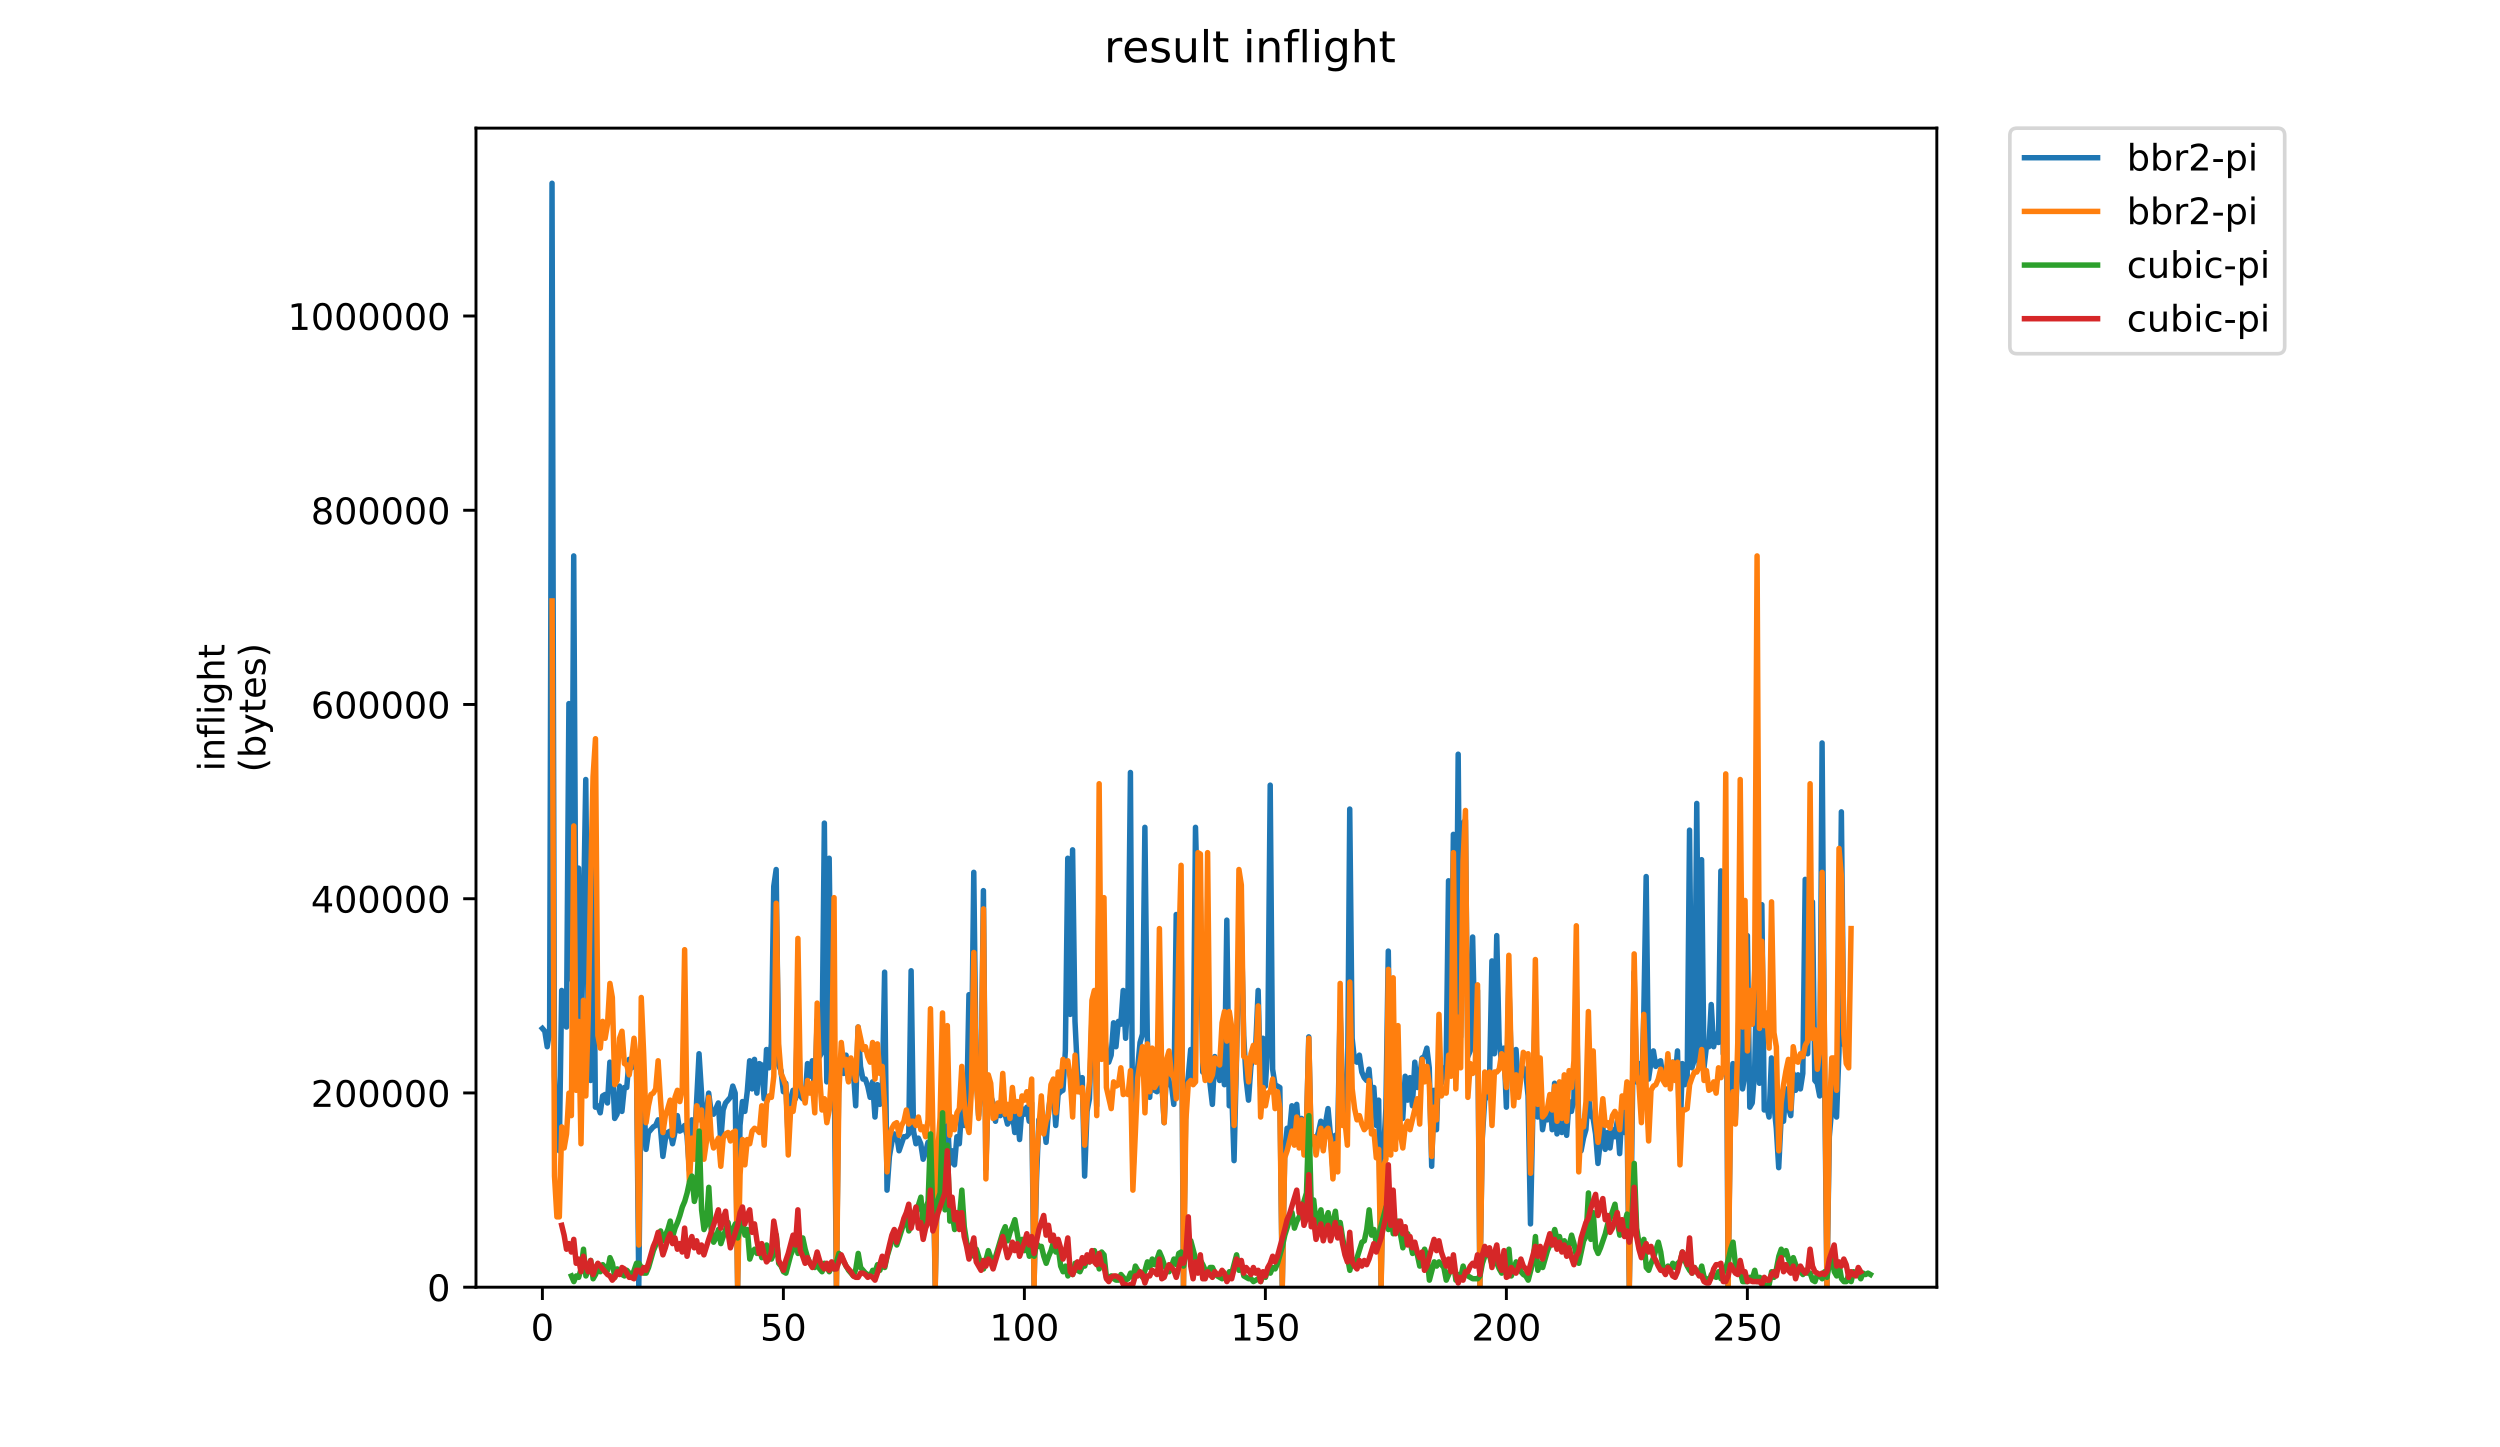 <?xml version="1.0" encoding="utf-8" standalone="no"?>
<!DOCTYPE svg PUBLIC "-//W3C//DTD SVG 1.1//EN"
  "http://www.w3.org/Graphics/SVG/1.1/DTD/svg11.dtd">
<!-- Created with matplotlib (https://matplotlib.org/) -->
<svg height="396pt" version="1.1" viewBox="0 0 684 396" width="684pt" xmlns="http://www.w3.org/2000/svg" xmlns:xlink="http://www.w3.org/1999/xlink">
 <defs>
  <style type="text/css">
*{stroke-linecap:butt;stroke-linejoin:round;}
  </style>
 </defs>
 <g id="figure_1">
  <g id="patch_1">
   <path d="M 0 396 
L 684 396 
L 684 0 
L 0 0 
z
" style="fill:#ffffff;"/>
  </g>
  <g id="axes_1">
   <g id="patch_2">
    <path d="M 130.23 352.174 
L 529.913 352.174 
L 529.913 35.062 
L 130.23 35.062 
z
" style="fill:#ffffff;"/>
   </g>
   <g id="matplotlib.axis_1">
    <g id="xtick_1">
     <g id="line2d_1">
      <defs>
       <path d="M 0 0 
L 0 3.5 
" id="m7aec921442" style="stroke:#000000;stroke-width:0.8;"/>
      </defs>
      <g>
       <use style="stroke:#000000;stroke-width:0.8;" x="148.398" xlink:href="#m7aec921442" y="352.174"/>
      </g>
     </g>
     <g id="text_1">
      <!-- 0 -->
      <defs>
       <path d="M 31.781 66.406 
Q 24.172 66.406 20.328 58.906 
Q 16.5 51.422 16.5 36.375 
Q 16.5 21.391 20.328 13.891 
Q 24.172 6.391 31.781 6.391 
Q 39.453 6.391 43.281 13.891 
Q 47.125 21.391 47.125 36.375 
Q 47.125 51.422 43.281 58.906 
Q 39.453 66.406 31.781 66.406 
z
M 31.781 74.219 
Q 44.047 74.219 50.516 64.516 
Q 56.984 54.828 56.984 36.375 
Q 56.984 17.969 50.516 8.266 
Q 44.047 -1.422 31.781 -1.422 
Q 19.531 -1.422 13.062 8.266 
Q 6.594 17.969 6.594 36.375 
Q 6.594 54.828 13.062 64.516 
Q 19.531 74.219 31.781 74.219 
z
" id="DejaVuSans-48"/>
      </defs>
      <g transform="translate(145.216 366.773)scale(0.1 -0.1)">
       <use xlink:href="#DejaVuSans-48"/>
      </g>
     </g>
    </g>
    <g id="xtick_2">
     <g id="line2d_2">
      <g>
       <use style="stroke:#000000;stroke-width:0.8;" x="214.334" xlink:href="#m7aec921442" y="352.174"/>
      </g>
     </g>
     <g id="text_2">
      <!-- 50 -->
      <defs>
       <path d="M 10.797 72.906 
L 49.516 72.906 
L 49.516 64.594 
L 19.828 64.594 
L 19.828 46.734 
Q 21.969 47.469 24.109 47.828 
Q 26.266 48.188 28.422 48.188 
Q 40.625 48.188 47.75 41.5 
Q 54.891 34.812 54.891 23.391 
Q 54.891 11.625 47.562 5.094 
Q 40.234 -1.422 26.906 -1.422 
Q 22.312 -1.422 17.547 -0.641 
Q 12.797 0.141 7.719 1.703 
L 7.719 11.625 
Q 12.109 9.234 16.797 8.062 
Q 21.484 6.891 26.703 6.891 
Q 35.156 6.891 40.078 11.328 
Q 45.016 15.766 45.016 23.391 
Q 45.016 31 40.078 35.438 
Q 35.156 39.891 26.703 39.891 
Q 22.75 39.891 18.812 39.016 
Q 14.891 38.141 10.797 36.281 
z
" id="DejaVuSans-53"/>
      </defs>
      <g transform="translate(207.972 366.773)scale(0.1 -0.1)">
       <use xlink:href="#DejaVuSans-53"/>
       <use x="63.623" xlink:href="#DejaVuSans-48"/>
      </g>
     </g>
    </g>
    <g id="xtick_3">
     <g id="line2d_3">
      <g>
       <use style="stroke:#000000;stroke-width:0.8;" x="280.271" xlink:href="#m7aec921442" y="352.174"/>
      </g>
     </g>
     <g id="text_3">
      <!-- 100 -->
      <defs>
       <path d="M 12.406 8.297 
L 28.516 8.297 
L 28.516 63.922 
L 10.984 60.406 
L 10.984 69.391 
L 28.422 72.906 
L 38.281 72.906 
L 38.281 8.297 
L 54.391 8.297 
L 54.391 0 
L 12.406 0 
z
" id="DejaVuSans-49"/>
      </defs>
      <g transform="translate(270.728 366.773)scale(0.1 -0.1)">
       <use xlink:href="#DejaVuSans-49"/>
       <use x="63.623" xlink:href="#DejaVuSans-48"/>
       <use x="127.246" xlink:href="#DejaVuSans-48"/>
      </g>
     </g>
    </g>
    <g id="xtick_4">
     <g id="line2d_4">
      <g>
       <use style="stroke:#000000;stroke-width:0.8;" x="346.208" xlink:href="#m7aec921442" y="352.174"/>
      </g>
     </g>
     <g id="text_4">
      <!-- 150 -->
      <g transform="translate(336.665 366.773)scale(0.1 -0.1)">
       <use xlink:href="#DejaVuSans-49"/>
       <use x="63.623" xlink:href="#DejaVuSans-53"/>
       <use x="127.246" xlink:href="#DejaVuSans-48"/>
      </g>
     </g>
    </g>
    <g id="xtick_5">
     <g id="line2d_5">
      <g>
       <use style="stroke:#000000;stroke-width:0.8;" x="412.145" xlink:href="#m7aec921442" y="352.174"/>
      </g>
     </g>
     <g id="text_5">
      <!-- 200 -->
      <defs>
       <path d="M 19.188 8.297 
L 53.609 8.297 
L 53.609 0 
L 7.328 0 
L 7.328 8.297 
Q 12.938 14.109 22.625 23.891 
Q 32.328 33.688 34.812 36.531 
Q 39.547 41.844 41.422 45.531 
Q 43.312 49.219 43.312 52.781 
Q 43.312 58.594 39.234 62.25 
Q 35.156 65.922 28.609 65.922 
Q 23.969 65.922 18.812 64.312 
Q 13.672 62.703 7.812 59.422 
L 7.812 69.391 
Q 13.766 71.781 18.938 73 
Q 24.125 74.219 28.422 74.219 
Q 39.75 74.219 46.484 68.547 
Q 53.219 62.891 53.219 53.422 
Q 53.219 48.922 51.531 44.891 
Q 49.859 40.875 45.406 35.406 
Q 44.188 33.984 37.641 27.219 
Q 31.109 20.453 19.188 8.297 
z
" id="DejaVuSans-50"/>
      </defs>
      <g transform="translate(402.601 366.773)scale(0.1 -0.1)">
       <use xlink:href="#DejaVuSans-50"/>
       <use x="63.623" xlink:href="#DejaVuSans-48"/>
       <use x="127.246" xlink:href="#DejaVuSans-48"/>
      </g>
     </g>
    </g>
    <g id="xtick_6">
     <g id="line2d_6">
      <g>
       <use style="stroke:#000000;stroke-width:0.8;" x="478.082" xlink:href="#m7aec921442" y="352.174"/>
      </g>
     </g>
     <g id="text_6">
      <!-- 250 -->
      <g transform="translate(468.538 366.773)scale(0.1 -0.1)">
       <use xlink:href="#DejaVuSans-50"/>
       <use x="63.623" xlink:href="#DejaVuSans-53"/>
       <use x="127.246" xlink:href="#DejaVuSans-48"/>
      </g>
     </g>
    </g>
   </g>
   <g id="matplotlib.axis_2">
    <g id="ytick_1">
     <g id="line2d_7">
      <defs>
       <path d="M 0 0 
L -3.5 0 
" id="m6d3498b20c" style="stroke:#000000;stroke-width:0.8;"/>
      </defs>
      <g>
       <use style="stroke:#000000;stroke-width:0.8;" x="130.23" xlink:href="#m6d3498b20c" y="352.174"/>
      </g>
     </g>
     <g id="text_7">
      <!-- 0 -->
      <g transform="translate(116.868 355.973)scale(0.1 -0.1)">
       <use xlink:href="#DejaVuSans-48"/>
      </g>
     </g>
    </g>
    <g id="ytick_2">
     <g id="line2d_8">
      <g>
       <use style="stroke:#000000;stroke-width:0.8;" x="130.23" xlink:href="#m6d3498b20c" y="299.032"/>
      </g>
     </g>
     <g id="text_8">
      <!-- 200000 -->
      <g transform="translate(85.055 302.831)scale(0.1 -0.1)">
       <use xlink:href="#DejaVuSans-50"/>
       <use x="63.623" xlink:href="#DejaVuSans-48"/>
       <use x="127.246" xlink:href="#DejaVuSans-48"/>
       <use x="190.869" xlink:href="#DejaVuSans-48"/>
       <use x="254.492" xlink:href="#DejaVuSans-48"/>
       <use x="318.115" xlink:href="#DejaVuSans-48"/>
      </g>
     </g>
    </g>
    <g id="ytick_3">
     <g id="line2d_9">
      <g>
       <use style="stroke:#000000;stroke-width:0.8;" x="130.23" xlink:href="#m6d3498b20c" y="245.889"/>
      </g>
     </g>
     <g id="text_9">
      <!-- 400000 -->
      <defs>
       <path d="M 37.797 64.312 
L 12.891 25.391 
L 37.797 25.391 
z
M 35.203 72.906 
L 47.609 72.906 
L 47.609 25.391 
L 58.016 25.391 
L 58.016 17.188 
L 47.609 17.188 
L 47.609 0 
L 37.797 0 
L 37.797 17.188 
L 4.891 17.188 
L 4.891 26.703 
z
" id="DejaVuSans-52"/>
      </defs>
      <g transform="translate(85.055 249.689)scale(0.1 -0.1)">
       <use xlink:href="#DejaVuSans-52"/>
       <use x="63.623" xlink:href="#DejaVuSans-48"/>
       <use x="127.246" xlink:href="#DejaVuSans-48"/>
       <use x="190.869" xlink:href="#DejaVuSans-48"/>
       <use x="254.492" xlink:href="#DejaVuSans-48"/>
       <use x="318.115" xlink:href="#DejaVuSans-48"/>
      </g>
     </g>
    </g>
    <g id="ytick_4">
     <g id="line2d_10">
      <g>
       <use style="stroke:#000000;stroke-width:0.8;" x="130.23" xlink:href="#m6d3498b20c" y="192.747"/>
      </g>
     </g>
     <g id="text_10">
      <!-- 600000 -->
      <defs>
       <path d="M 33.016 40.375 
Q 26.375 40.375 22.484 35.828 
Q 18.609 31.297 18.609 23.391 
Q 18.609 15.531 22.484 10.953 
Q 26.375 6.391 33.016 6.391 
Q 39.656 6.391 43.531 10.953 
Q 47.406 15.531 47.406 23.391 
Q 47.406 31.297 43.531 35.828 
Q 39.656 40.375 33.016 40.375 
z
M 52.594 71.297 
L 52.594 62.312 
Q 48.875 64.062 45.094 64.984 
Q 41.312 65.922 37.594 65.922 
Q 27.828 65.922 22.672 59.328 
Q 17.531 52.734 16.797 39.406 
Q 19.672 43.656 24.016 45.922 
Q 28.375 48.188 33.594 48.188 
Q 44.578 48.188 50.953 41.516 
Q 57.328 34.859 57.328 23.391 
Q 57.328 12.156 50.688 5.359 
Q 44.047 -1.422 33.016 -1.422 
Q 20.359 -1.422 13.672 8.266 
Q 6.984 17.969 6.984 36.375 
Q 6.984 53.656 15.188 63.938 
Q 23.391 74.219 37.203 74.219 
Q 40.922 74.219 44.703 73.484 
Q 48.484 72.75 52.594 71.297 
z
" id="DejaVuSans-54"/>
      </defs>
      <g transform="translate(85.055 196.546)scale(0.1 -0.1)">
       <use xlink:href="#DejaVuSans-54"/>
       <use x="63.623" xlink:href="#DejaVuSans-48"/>
       <use x="127.246" xlink:href="#DejaVuSans-48"/>
       <use x="190.869" xlink:href="#DejaVuSans-48"/>
       <use x="254.492" xlink:href="#DejaVuSans-48"/>
       <use x="318.115" xlink:href="#DejaVuSans-48"/>
      </g>
     </g>
    </g>
    <g id="ytick_5">
     <g id="line2d_11">
      <g>
       <use style="stroke:#000000;stroke-width:0.8;" x="130.23" xlink:href="#m6d3498b20c" y="139.605"/>
      </g>
     </g>
     <g id="text_11">
      <!-- 800000 -->
      <defs>
       <path d="M 31.781 34.625 
Q 24.75 34.625 20.719 30.859 
Q 16.703 27.094 16.703 20.516 
Q 16.703 13.922 20.719 10.156 
Q 24.75 6.391 31.781 6.391 
Q 38.812 6.391 42.859 10.172 
Q 46.922 13.969 46.922 20.516 
Q 46.922 27.094 42.891 30.859 
Q 38.875 34.625 31.781 34.625 
z
M 21.922 38.812 
Q 15.578 40.375 12.031 44.719 
Q 8.5 49.078 8.5 55.328 
Q 8.5 64.062 14.719 69.141 
Q 20.953 74.219 31.781 74.219 
Q 42.672 74.219 48.875 69.141 
Q 55.078 64.062 55.078 55.328 
Q 55.078 49.078 51.531 44.719 
Q 48 40.375 41.703 38.812 
Q 48.828 37.156 52.797 32.312 
Q 56.781 27.484 56.781 20.516 
Q 56.781 9.906 50.312 4.234 
Q 43.844 -1.422 31.781 -1.422 
Q 19.734 -1.422 13.25 4.234 
Q 6.781 9.906 6.781 20.516 
Q 6.781 27.484 10.781 32.312 
Q 14.797 37.156 21.922 38.812 
z
M 18.312 54.391 
Q 18.312 48.734 21.844 45.562 
Q 25.391 42.391 31.781 42.391 
Q 38.141 42.391 41.719 45.562 
Q 45.312 48.734 45.312 54.391 
Q 45.312 60.062 41.719 63.234 
Q 38.141 66.406 31.781 66.406 
Q 25.391 66.406 21.844 63.234 
Q 18.312 60.062 18.312 54.391 
z
" id="DejaVuSans-56"/>
      </defs>
      <g transform="translate(85.055 143.404)scale(0.1 -0.1)">
       <use xlink:href="#DejaVuSans-56"/>
       <use x="63.623" xlink:href="#DejaVuSans-48"/>
       <use x="127.246" xlink:href="#DejaVuSans-48"/>
       <use x="190.869" xlink:href="#DejaVuSans-48"/>
       <use x="254.492" xlink:href="#DejaVuSans-48"/>
       <use x="318.115" xlink:href="#DejaVuSans-48"/>
      </g>
     </g>
    </g>
    <g id="ytick_6">
     <g id="line2d_12">
      <g>
       <use style="stroke:#000000;stroke-width:0.8;" x="130.23" xlink:href="#m6d3498b20c" y="86.462"/>
      </g>
     </g>
     <g id="text_12">
      <!-- 1000000 -->
      <g transform="translate(78.693 90.261)scale(0.1 -0.1)">
       <use xlink:href="#DejaVuSans-49"/>
       <use x="63.623" xlink:href="#DejaVuSans-48"/>
       <use x="127.246" xlink:href="#DejaVuSans-48"/>
       <use x="190.869" xlink:href="#DejaVuSans-48"/>
       <use x="254.492" xlink:href="#DejaVuSans-48"/>
       <use x="318.115" xlink:href="#DejaVuSans-48"/>
       <use x="381.738" xlink:href="#DejaVuSans-48"/>
      </g>
     </g>
    </g>
    <g id="text_13">
     <!-- inflight -->
     <defs>
      <path d="M 9.422 54.688 
L 18.406 54.688 
L 18.406 0 
L 9.422 0 
z
M 9.422 75.984 
L 18.406 75.984 
L 18.406 64.594 
L 9.422 64.594 
z
" id="DejaVuSans-105"/>
      <path d="M 54.891 33.016 
L 54.891 0 
L 45.906 0 
L 45.906 32.719 
Q 45.906 40.484 42.875 44.328 
Q 39.844 48.188 33.797 48.188 
Q 26.516 48.188 22.312 43.547 
Q 18.109 38.922 18.109 30.906 
L 18.109 0 
L 9.078 0 
L 9.078 54.688 
L 18.109 54.688 
L 18.109 46.188 
Q 21.344 51.125 25.703 53.562 
Q 30.078 56 35.797 56 
Q 45.219 56 50.047 50.172 
Q 54.891 44.344 54.891 33.016 
z
" id="DejaVuSans-110"/>
      <path d="M 37.109 75.984 
L 37.109 68.5 
L 28.516 68.5 
Q 23.688 68.5 21.797 66.547 
Q 19.922 64.594 19.922 59.516 
L 19.922 54.688 
L 34.719 54.688 
L 34.719 47.703 
L 19.922 47.703 
L 19.922 0 
L 10.891 0 
L 10.891 47.703 
L 2.297 47.703 
L 2.297 54.688 
L 10.891 54.688 
L 10.891 58.5 
Q 10.891 67.625 15.141 71.797 
Q 19.391 75.984 28.609 75.984 
z
" id="DejaVuSans-102"/>
      <path d="M 9.422 75.984 
L 18.406 75.984 
L 18.406 0 
L 9.422 0 
z
" id="DejaVuSans-108"/>
      <path d="M 45.406 27.984 
Q 45.406 37.75 41.375 43.109 
Q 37.359 48.484 30.078 48.484 
Q 22.859 48.484 18.828 43.109 
Q 14.797 37.75 14.797 27.984 
Q 14.797 18.266 18.828 12.891 
Q 22.859 7.516 30.078 7.516 
Q 37.359 7.516 41.375 12.891 
Q 45.406 18.266 45.406 27.984 
z
M 54.391 6.781 
Q 54.391 -7.172 48.188 -13.984 
Q 42 -20.797 29.203 -20.797 
Q 24.469 -20.797 20.266 -20.094 
Q 16.062 -19.391 12.109 -17.922 
L 12.109 -9.188 
Q 16.062 -11.328 19.922 -12.344 
Q 23.781 -13.375 27.781 -13.375 
Q 36.625 -13.375 41.016 -8.766 
Q 45.406 -4.156 45.406 5.172 
L 45.406 9.625 
Q 42.625 4.781 38.281 2.391 
Q 33.938 0 27.875 0 
Q 17.828 0 11.672 7.656 
Q 5.516 15.328 5.516 27.984 
Q 5.516 40.672 11.672 48.328 
Q 17.828 56 27.875 56 
Q 33.938 56 38.281 53.609 
Q 42.625 51.219 45.406 46.391 
L 45.406 54.688 
L 54.391 54.688 
z
" id="DejaVuSans-103"/>
      <path d="M 54.891 33.016 
L 54.891 0 
L 45.906 0 
L 45.906 32.719 
Q 45.906 40.484 42.875 44.328 
Q 39.844 48.188 33.797 48.188 
Q 26.516 48.188 22.312 43.547 
Q 18.109 38.922 18.109 30.906 
L 18.109 0 
L 9.078 0 
L 9.078 75.984 
L 18.109 75.984 
L 18.109 46.188 
Q 21.344 51.125 25.703 53.562 
Q 30.078 56 35.797 56 
Q 45.219 56 50.047 50.172 
Q 54.891 44.344 54.891 33.016 
z
" id="DejaVuSans-104"/>
      <path d="M 18.312 70.219 
L 18.312 54.688 
L 36.812 54.688 
L 36.812 47.703 
L 18.312 47.703 
L 18.312 18.016 
Q 18.312 11.328 20.141 9.422 
Q 21.969 7.516 27.594 7.516 
L 36.812 7.516 
L 36.812 0 
L 27.594 0 
Q 17.188 0 13.234 3.875 
Q 9.281 7.766 9.281 18.016 
L 9.281 47.703 
L 2.688 47.703 
L 2.688 54.688 
L 9.281 54.688 
L 9.281 70.219 
z
" id="DejaVuSans-116"/>
     </defs>
     <g transform="translate(61.415 211.018)rotate(-90)scale(0.1 -0.1)">
      <use xlink:href="#DejaVuSans-105"/>
      <use x="27.783" xlink:href="#DejaVuSans-110"/>
      <use x="91.162" xlink:href="#DejaVuSans-102"/>
      <use x="126.367" xlink:href="#DejaVuSans-108"/>
      <use x="154.15" xlink:href="#DejaVuSans-105"/>
      <use x="181.934" xlink:href="#DejaVuSans-103"/>
      <use x="245.41" xlink:href="#DejaVuSans-104"/>
      <use x="308.789" xlink:href="#DejaVuSans-116"/>
     </g>
     <!-- (bytes) -->
     <defs>
      <path d="M 31 75.875 
Q 24.469 64.656 21.281 53.656 
Q 18.109 42.672 18.109 31.391 
Q 18.109 20.125 21.312 9.062 
Q 24.516 -2 31 -13.188 
L 23.188 -13.188 
Q 15.875 -1.703 12.234 9.375 
Q 8.594 20.453 8.594 31.391 
Q 8.594 42.281 12.203 53.312 
Q 15.828 64.359 23.188 75.875 
z
" id="DejaVuSans-40"/>
      <path d="M 48.688 27.297 
Q 48.688 37.203 44.609 42.844 
Q 40.531 48.484 33.406 48.484 
Q 26.266 48.484 22.188 42.844 
Q 18.109 37.203 18.109 27.297 
Q 18.109 17.391 22.188 11.75 
Q 26.266 6.109 33.406 6.109 
Q 40.531 6.109 44.609 11.75 
Q 48.688 17.391 48.688 27.297 
z
M 18.109 46.391 
Q 20.953 51.266 25.266 53.625 
Q 29.594 56 35.594 56 
Q 45.562 56 51.781 48.094 
Q 58.016 40.188 58.016 27.297 
Q 58.016 14.406 51.781 6.484 
Q 45.562 -1.422 35.594 -1.422 
Q 29.594 -1.422 25.266 0.953 
Q 20.953 3.328 18.109 8.203 
L 18.109 0 
L 9.078 0 
L 9.078 75.984 
L 18.109 75.984 
z
" id="DejaVuSans-98"/>
      <path d="M 32.172 -5.078 
Q 28.375 -14.844 24.75 -17.812 
Q 21.141 -20.797 15.094 -20.797 
L 7.906 -20.797 
L 7.906 -13.281 
L 13.188 -13.281 
Q 16.891 -13.281 18.938 -11.516 
Q 21 -9.766 23.484 -3.219 
L 25.094 0.875 
L 2.984 54.688 
L 12.5 54.688 
L 29.594 11.922 
L 46.688 54.688 
L 56.203 54.688 
z
" id="DejaVuSans-121"/>
      <path d="M 56.203 29.594 
L 56.203 25.203 
L 14.891 25.203 
Q 15.484 15.922 20.484 11.062 
Q 25.484 6.203 34.422 6.203 
Q 39.594 6.203 44.453 7.469 
Q 49.312 8.734 54.109 11.281 
L 54.109 2.781 
Q 49.266 0.734 44.188 -0.344 
Q 39.109 -1.422 33.891 -1.422 
Q 20.797 -1.422 13.156 6.188 
Q 5.516 13.812 5.516 26.812 
Q 5.516 40.234 12.766 48.109 
Q 20.016 56 32.328 56 
Q 43.359 56 49.781 48.891 
Q 56.203 41.797 56.203 29.594 
z
M 47.219 32.234 
Q 47.125 39.594 43.094 43.984 
Q 39.062 48.391 32.422 48.391 
Q 24.906 48.391 20.391 44.141 
Q 15.875 39.891 15.188 32.172 
z
" id="DejaVuSans-101"/>
      <path d="M 44.281 53.078 
L 44.281 44.578 
Q 40.484 46.531 36.375 47.5 
Q 32.281 48.484 27.875 48.484 
Q 21.188 48.484 17.844 46.438 
Q 14.5 44.391 14.5 40.281 
Q 14.5 37.156 16.891 35.375 
Q 19.281 33.594 26.516 31.984 
L 29.594 31.297 
Q 39.156 29.25 43.188 25.516 
Q 47.219 21.781 47.219 15.094 
Q 47.219 7.469 41.188 3.016 
Q 35.156 -1.422 24.609 -1.422 
Q 20.219 -1.422 15.453 -0.562 
Q 10.688 0.297 5.422 2 
L 5.422 11.281 
Q 10.406 8.688 15.234 7.391 
Q 20.062 6.109 24.812 6.109 
Q 31.156 6.109 34.562 8.281 
Q 37.984 10.453 37.984 14.406 
Q 37.984 18.062 35.516 20.016 
Q 33.062 21.969 24.703 23.781 
L 21.578 24.516 
Q 13.234 26.266 9.516 29.906 
Q 5.812 33.547 5.812 39.891 
Q 5.812 47.609 11.281 51.797 
Q 16.75 56 26.812 56 
Q 31.781 56 36.172 55.266 
Q 40.578 54.547 44.281 53.078 
z
" id="DejaVuSans-115"/>
      <path d="M 8.016 75.875 
L 15.828 75.875 
Q 23.141 64.359 26.781 53.312 
Q 30.422 42.281 30.422 31.391 
Q 30.422 20.453 26.781 9.375 
Q 23.141 -1.703 15.828 -13.188 
L 8.016 -13.188 
Q 14.5 -2 17.703 9.062 
Q 20.906 20.125 20.906 31.391 
Q 20.906 42.672 17.703 53.656 
Q 14.5 64.656 8.016 75.875 
z
" id="DejaVuSans-41"/>
     </defs>
     <g transform="translate(72.613 211.295)rotate(-90)scale(0.1 -0.1)">
      <use xlink:href="#DejaVuSans-40"/>
      <use x="39.014" xlink:href="#DejaVuSans-98"/>
      <use x="102.49" xlink:href="#DejaVuSans-121"/>
      <use x="161.67" xlink:href="#DejaVuSans-116"/>
      <use x="200.879" xlink:href="#DejaVuSans-101"/>
      <use x="262.402" xlink:href="#DejaVuSans-115"/>
      <use x="314.502" xlink:href="#DejaVuSans-41"/>
     </g>
    </g>
   </g>
   <g id="line2d_13">
    <path clip-path="url(#p587729e801)" d="M 148.398 281.38 
L 149.057 282.15 
L 149.716 286.382 
L 150.376 282.15 
L 151.035 50.145 
L 151.694 294.462 
L 152.354 312.93 
L 153.013 314.853 
L 153.673 270.992 
L 154.332 280.226 
L 154.991 280.995 
L 155.651 192.503 
L 156.31 267.914 
L 156.969 152.104 
L 157.629 271.376 
L 158.288 237.518 
L 158.947 290.614 
L 160.266 213.279 
L 160.926 280.611 
L 161.585 295.616 
L 162.244 230.593 
L 162.904 302.926 
L 163.563 302.541 
L 164.222 304.465 
L 164.882 299.848 
L 165.541 299.463 
L 166.201 301.772 
L 166.86 290.614 
L 167.519 291.768 
L 168.179 306.004 
L 168.838 304.85 
L 169.497 297.155 
L 170.157 304.08 
L 170.816 297.54 
L 171.475 297.54 
L 172.135 289.845 
L 172.794 292.153 
L 173.454 290.229 
L 174.113 289.075 
L 174.772 351.789 
L 175.432 294.077 
L 176.091 299.079 
L 176.75 314.469 
L 177.41 309.852 
L 178.729 308.313 
L 179.388 307.928 
L 180.047 306.389 
L 180.707 308.697 
L 181.366 316.392 
L 182.025 311.775 
L 182.685 309.852 
L 183.344 309.467 
L 184.003 312.93 
L 184.663 309.852 
L 185.322 305.235 
L 185.982 309.467 
L 186.641 309.082 
L 187.3 307.928 
L 187.96 310.621 
L 188.619 320.24 
L 189.278 306.389 
L 189.938 314.084 
L 191.257 288.306 
L 191.916 298.694 
L 192.575 313.699 
L 193.235 304.465 
L 193.894 299.079 
L 194.553 304.08 
L 195.213 304.85 
L 196.532 301.772 
L 197.191 312.16 
L 197.85 303.696 
L 198.51 301.772 
L 199.828 300.233 
L 200.488 297.155 
L 201.147 299.079 
L 201.806 351.789 
L 202.466 307.928 
L 203.125 301.387 
L 203.785 304.08 
L 204.444 298.694 
L 205.103 290.229 
L 205.763 297.924 
L 206.422 289.845 
L 207.081 299.079 
L 207.741 290.999 
L 208.4 291.384 
L 209.06 300.618 
L 209.719 287.151 
L 210.378 292.153 
L 211.038 285.612 
L 211.697 242.52 
L 212.356 237.903 
L 213.016 291.384 
L 213.675 292.923 
L 214.334 298.694 
L 214.994 296.385 
L 215.653 312.16 
L 216.313 300.618 
L 216.972 298.309 
L 217.631 300.618 
L 218.291 274.454 
L 218.95 299.848 
L 219.609 300.618 
L 220.269 300.618 
L 220.928 290.999 
L 221.588 294.462 
L 222.247 290.229 
L 222.906 299.848 
L 223.566 279.072 
L 224.225 289.075 
L 224.884 287.921 
L 225.544 225.206 
L 226.203 296.001 
L 226.862 234.825 
L 227.522 287.151 
L 228.181 287.536 
L 228.841 351.789 
L 229.5 293.307 
L 230.159 288.69 
L 230.819 293.692 
L 231.478 288.69 
L 232.137 295.616 
L 232.797 290.229 
L 233.456 292.923 
L 234.116 302.541 
L 234.775 280.995 
L 235.434 291.768 
L 236.094 295.231 
L 236.753 295.231 
L 237.412 297.155 
L 238.072 300.233 
L 238.731 296.001 
L 239.391 305.619 
L 240.05 296.77 
L 240.709 302.157 
L 241.369 299.848 
L 242.028 265.99 
L 242.687 325.626 
L 243.347 316.392 
L 244.006 312.545 
L 244.665 310.236 
L 245.325 310.621 
L 245.984 314.853 
L 247.303 311.006 
L 247.962 311.006 
L 248.622 310.236 
L 249.281 265.605 
L 249.94 309.467 
L 250.6 312.93 
L 251.259 311.391 
L 251.919 312.93 
L 252.578 317.162 
L 253.237 315.238 
L 253.897 312.545 
L 254.556 312.545 
L 255.215 314.469 
L 255.875 351.789 
L 256.534 319.855 
L 257.193 316.777 
L 257.853 299.079 
L 258.512 316.777 
L 259.172 304.465 
L 259.831 318.316 
L 260.49 314.853 
L 261.15 318.701 
L 261.809 311.006 
L 262.468 312.93 
L 263.128 303.311 
L 263.787 307.928 
L 264.447 305.235 
L 265.106 272.146 
L 265.765 292.538 
L 266.425 238.673 
L 267.084 293.692 
L 267.743 305.235 
L 268.403 297.155 
L 269.062 243.674 
L 269.721 319.855 
L 270.381 298.694 
L 271.04 299.848 
L 271.7 301.772 
L 272.359 306.774 
L 273.018 302.157 
L 273.678 305.235 
L 274.337 300.233 
L 274.996 304.85 
L 275.656 307.543 
L 276.315 306.389 
L 276.975 304.465 
L 277.634 309.852 
L 278.293 304.85 
L 278.953 311.775 
L 279.612 303.311 
L 280.271 304.85 
L 280.931 302.926 
L 281.59 306.774 
L 282.249 301.772 
L 282.909 351.789 
L 283.568 323.318 
L 284.228 306.389 
L 284.887 305.619 
L 285.546 306.004 
L 286.206 312.545 
L 286.865 304.08 
L 287.524 299.079 
L 288.184 297.924 
L 288.843 307.928 
L 289.503 299.463 
L 290.162 298.694 
L 290.821 298.309 
L 291.481 287.536 
L 292.14 234.825 
L 292.799 277.532 
L 293.459 232.517 
L 294.118 279.456 
L 294.778 292.923 
L 295.437 298.694 
L 296.096 294.846 
L 296.756 321.779 
L 297.415 304.08 
L 298.074 300.618 
L 298.734 279.072 
L 299.393 275.993 
L 300.052 302.541 
L 300.712 240.596 
L 301.371 282.919 
L 302.031 281.765 
L 302.69 287.536 
L 303.349 290.614 
L 304.009 288.69 
L 304.668 279.841 
L 305.327 286.382 
L 305.987 279.456 
L 306.646 280.226 
L 307.306 270.992 
L 307.965 284.073 
L 308.624 271.761 
L 309.284 211.355 
L 309.943 322.548 
L 310.602 302.541 
L 311.262 292.153 
L 311.921 285.228 
L 312.58 282.919 
L 313.24 226.361 
L 313.899 283.689 
L 314.559 300.233 
L 315.218 289.46 
L 315.877 298.309 
L 316.537 298.694 
L 317.196 279.072 
L 317.855 296.001 
L 318.515 307.158 
L 319.174 291.768 
L 319.834 296.77 
L 320.493 296.77 
L 321.152 302.157 
L 321.812 250.215 
L 322.471 288.69 
L 323.13 252.139 
L 323.79 351.789 
L 324.449 299.848 
L 325.108 294.462 
L 325.768 287.151 
L 326.427 295.231 
L 327.087 226.361 
L 327.746 251.369 
L 328.405 245.598 
L 329.065 293.307 
L 329.724 292.538 
L 330.383 268.298 
L 331.043 296.385 
L 331.702 302.157 
L 332.362 289.075 
L 333.68 295.616 
L 334.34 290.999 
L 334.999 296.77 
L 335.658 251.754 
L 336.318 302.541 
L 336.977 297.924 
L 337.637 317.547 
L 338.955 262.527 
L 339.615 252.139 
L 340.274 283.304 
L 340.933 295.231 
L 341.593 301.002 
L 342.252 291.768 
L 342.911 288.306 
L 343.571 285.997 
L 344.23 270.992 
L 344.89 297.155 
L 345.549 284.073 
L 346.208 297.155 
L 346.868 285.612 
L 347.527 214.818 
L 348.186 292.538 
L 348.846 296.77 
L 350.165 297.54 
L 350.824 351.789 
L 351.483 316.392 
L 352.143 308.697 
L 352.802 309.852 
L 353.461 302.541 
L 354.121 309.467 
L 354.78 302.157 
L 355.439 311.391 
L 356.099 306.004 
L 356.758 311.775 
L 357.418 309.467 
L 358.077 283.689 
L 358.736 312.93 
L 359.396 311.006 
L 360.055 311.775 
L 360.714 309.852 
L 361.374 306.774 
L 362.033 314.084 
L 362.693 307.158 
L 363.352 303.311 
L 364.011 310.621 
L 364.671 319.855 
L 365.33 310.621 
L 365.989 311.006 
L 366.649 276.763 
L 367.308 296.77 
L 367.967 300.618 
L 368.627 305.619 
L 369.286 221.359 
L 369.946 284.073 
L 370.605 290.229 
L 371.264 290.614 
L 371.924 288.69 
L 372.583 293.307 
L 373.242 294.846 
L 373.902 295.616 
L 374.561 292.538 
L 375.221 300.233 
L 375.88 297.54 
L 376.539 307.928 
L 377.199 301.002 
L 377.858 351.789 
L 378.517 315.238 
L 379.177 303.311 
L 379.836 260.219 
L 380.495 302.541 
L 381.155 286.767 
L 381.814 303.311 
L 382.474 297.54 
L 383.133 297.924 
L 383.792 306.004 
L 384.452 294.462 
L 385.111 301.002 
L 385.77 294.846 
L 386.43 302.541 
L 387.089 290.614 
L 387.749 297.54 
L 388.408 294.846 
L 389.067 289.46 
L 389.727 289.075 
L 390.386 286.767 
L 391.045 292.153 
L 391.705 319.086 
L 392.364 298.309 
L 393.024 309.082 
L 393.683 289.075 
L 394.342 296.385 
L 395.002 293.307 
L 395.661 291.384 
L 396.32 240.981 
L 396.98 288.306 
L 397.639 228.284 
L 398.298 283.689 
L 398.958 206.354 
L 399.617 283.689 
L 400.277 225.206 
L 400.936 224.437 
L 401.595 289.075 
L 402.255 287.536 
L 402.914 256.371 
L 403.573 286.382 
L 404.233 270.992 
L 404.892 351.789 
L 405.552 311.391 
L 406.211 301.002 
L 406.87 299.848 
L 407.53 295.616 
L 408.189 262.912 
L 408.848 288.306 
L 409.508 255.986 
L 410.167 285.228 
L 410.826 290.614 
L 411.486 286.767 
L 412.145 302.926 
L 412.805 268.298 
L 413.464 290.229 
L 414.123 295.231 
L 414.783 287.151 
L 415.442 296.77 
L 416.761 292.153 
L 417.42 293.307 
L 418.08 299.848 
L 418.739 334.86 
L 420.058 273.3 
L 420.717 305.619 
L 421.376 298.309 
L 422.036 309.082 
L 422.695 305.235 
L 423.354 306.389 
L 424.014 300.233 
L 424.673 309.082 
L 425.333 296.385 
L 425.992 310.236 
L 426.651 301.772 
L 427.311 309.852 
L 427.97 303.696 
L 428.629 310.621 
L 429.289 301.387 
L 429.948 304.08 
L 430.608 300.618 
L 431.267 269.837 
L 431.926 308.697 
L 432.586 314.853 
L 433.245 311.391 
L 433.904 309.082 
L 434.564 299.463 
L 435.223 305.235 
L 435.883 306.004 
L 436.542 310.236 
L 437.201 318.316 
L 437.861 312.16 
L 438.52 308.313 
L 439.179 314.469 
L 439.839 309.852 
L 440.498 314.084 
L 441.157 309.082 
L 441.817 311.006 
L 442.476 306.774 
L 443.136 315.623 
L 443.795 303.696 
L 444.454 309.852 
L 445.114 303.311 
L 445.773 351.789 
L 446.432 316.777 
L 447.092 265.99 
L 447.751 296.001 
L 448.411 290.999 
L 449.07 301.387 
L 449.729 277.917 
L 450.389 239.827 
L 451.048 295.231 
L 451.707 290.614 
L 452.367 287.536 
L 453.026 291.768 
L 453.685 290.614 
L 454.345 290.229 
L 455.004 295.231 
L 455.664 294.462 
L 456.323 290.999 
L 456.982 296.385 
L 457.642 290.614 
L 458.301 295.231 
L 458.96 287.536 
L 459.62 312.93 
L 460.279 290.999 
L 460.939 296.77 
L 461.598 296.385 
L 462.257 227.13 
L 462.917 292.153 
L 463.576 289.845 
L 464.235 219.82 
L 464.895 292.153 
L 465.554 235.21 
L 466.213 292.153 
L 466.873 286.382 
L 467.532 286.382 
L 468.192 274.839 
L 468.851 286.382 
L 469.51 282.919 
L 470.17 285.228 
L 470.829 238.288 
L 471.488 288.306 
L 472.148 243.29 
L 472.807 351.789 
L 473.467 303.311 
L 474.126 290.999 
L 474.785 306.389 
L 475.445 290.614 
L 476.104 263.681 
L 476.763 297.924 
L 477.423 294.077 
L 478.082 255.986 
L 478.742 302.926 
L 479.401 301.772 
L 480.06 293.307 
L 480.72 262.912 
L 481.379 296.385 
L 482.038 247.522 
L 482.698 303.696 
L 483.357 302.541 
L 484.016 305.619 
L 484.676 289.46 
L 485.335 302.157 
L 485.995 308.697 
L 486.654 319.47 
L 487.313 306.004 
L 487.973 306.774 
L 488.632 297.924 
L 489.291 302.926 
L 489.951 305.235 
L 490.61 293.692 
L 491.27 298.309 
L 491.929 294.077 
L 492.588 297.924 
L 493.248 293.692 
L 493.907 240.596 
L 494.566 288.306 
L 495.226 259.064 
L 495.885 246.752 
L 496.544 295.616 
L 497.204 296.385 
L 497.863 299.848 
L 498.523 203.276 
L 499.182 290.614 
L 499.841 351.789 
L 500.501 311.006 
L 501.16 303.311 
L 501.819 297.155 
L 502.479 305.619 
L 503.138 287.921 
L 503.798 222.128 
L 504.457 285.612 
L 504.457 285.612 
" style="fill:none;stroke:#1f77b4;stroke-linecap:square;stroke-width:1.5;"/>
   </g>
   <g id="line2d_14">
    <path clip-path="url(#p587729e801)" d="M 151.051 164.416 
L 151.71 321.779 
L 152.37 332.937 
L 153.029 332.937 
L 153.688 308.313 
L 154.348 314.084 
L 155.007 310.236 
L 155.666 299.079 
L 156.326 305.235 
L 156.985 225.976 
L 157.645 298.309 
L 158.304 279.456 
L 158.963 312.93 
L 159.623 273.685 
L 160.282 299.848 
L 160.941 277.917 
L 161.601 241.366 
L 162.26 212.51 
L 162.92 202.121 
L 163.579 283.304 
L 164.238 286.767 
L 164.898 279.456 
L 165.557 284.073 
L 166.216 280.226 
L 166.876 269.068 
L 167.535 272.915 
L 168.194 296.77 
L 168.854 295.616 
L 169.513 284.073 
L 170.173 282.15 
L 170.832 290.999 
L 171.491 291.384 
L 172.151 294.077 
L 172.81 289.845 
L 173.469 284.073 
L 174.129 290.229 
L 174.788 340.632 
L 175.448 272.915 
L 176.107 288.306 
L 176.766 307.158 
L 177.426 302.541 
L 178.085 299.463 
L 178.744 299.079 
L 179.404 297.924 
L 180.063 290.229 
L 180.722 301.002 
L 181.382 309.852 
L 182.041 305.235 
L 182.701 303.311 
L 183.36 301.002 
L 184.019 310.621 
L 184.679 300.233 
L 185.338 298.309 
L 185.997 301.387 
L 186.657 297.924 
L 187.316 259.834 
L 187.976 307.928 
L 188.635 323.318 
L 189.294 311.391 
L 189.954 317.162 
L 190.613 302.541 
L 191.272 306.389 
L 191.932 303.696 
L 192.591 317.162 
L 193.25 312.545 
L 193.91 300.233 
L 194.569 311.006 
L 195.229 314.084 
L 195.888 312.93 
L 196.547 311.391 
L 197.207 319.086 
L 197.866 311.391 
L 198.525 310.236 
L 199.185 309.852 
L 199.844 312.16 
L 200.504 309.852 
L 201.163 309.467 
L 201.822 351.789 
L 202.482 321.394 
L 203.141 311.775 
L 203.8 318.701 
L 204.46 311.775 
L 205.119 312.93 
L 205.778 309.467 
L 206.438 308.697 
L 207.097 309.082 
L 207.757 309.852 
L 208.416 302.541 
L 209.075 313.314 
L 209.735 301.772 
L 210.394 299.848 
L 211.053 300.233 
L 211.713 294.462 
L 212.372 247.137 
L 213.032 285.612 
L 213.691 293.692 
L 214.35 295.231 
L 215.01 297.155 
L 215.669 316.008 
L 216.328 303.311 
L 216.988 304.08 
L 217.647 299.463 
L 218.307 256.756 
L 218.966 296.77 
L 219.625 298.694 
L 220.285 301.772 
L 220.944 295.616 
L 221.603 299.079 
L 222.263 296.385 
L 222.922 304.465 
L 223.581 274.454 
L 224.241 294.462 
L 224.9 303.696 
L 225.56 300.618 
L 226.219 307.158 
L 226.878 303.696 
L 227.538 292.923 
L 228.197 245.598 
L 228.856 351.789 
L 229.516 299.079 
L 230.175 285.228 
L 230.835 291.384 
L 231.494 289.845 
L 232.153 296.001 
L 232.813 289.46 
L 233.472 291.768 
L 234.131 295.616 
L 234.791 280.995 
L 236.109 287.151 
L 236.769 286.382 
L 237.428 289.075 
L 238.088 290.614 
L 238.747 285.228 
L 239.406 295.231 
L 240.066 285.612 
L 240.725 293.692 
L 241.384 291.768 
L 242.044 302.926 
L 242.703 320.625 
L 243.363 311.006 
L 244.022 308.697 
L 244.681 307.543 
L 245.341 307.158 
L 246 310.621 
L 246.659 307.928 
L 247.319 306.774 
L 247.978 303.696 
L 248.637 307.543 
L 249.297 306.774 
L 249.956 306.774 
L 250.616 307.928 
L 251.275 305.619 
L 251.934 309.082 
L 252.594 308.313 
L 253.253 311.006 
L 253.912 306.389 
L 254.572 275.993 
L 255.231 309.082 
L 255.891 351.789 
L 256.55 315.623 
L 257.209 305.619 
L 257.869 277.148 
L 258.528 306.774 
L 259.187 280.611 
L 259.847 310.621 
L 260.506 305.619 
L 261.166 309.082 
L 261.825 304.465 
L 262.484 303.311 
L 263.144 291.768 
L 263.803 301.387 
L 264.462 307.158 
L 265.122 309.852 
L 265.781 298.309 
L 266.44 260.603 
L 267.1 295.231 
L 267.759 306.004 
L 268.419 294.077 
L 269.078 248.676 
L 269.737 322.548 
L 270.397 294.077 
L 271.056 296.385 
L 271.715 306.004 
L 272.375 305.619 
L 273.034 301.772 
L 273.694 304.08 
L 274.353 293.692 
L 275.012 304.85 
L 275.672 302.157 
L 276.331 306.004 
L 276.99 297.54 
L 277.65 304.08 
L 278.309 301.387 
L 278.968 304.85 
L 279.628 299.848 
L 280.287 301.002 
L 280.947 298.694 
L 281.606 302.157 
L 282.265 295.231 
L 282.925 351.789 
L 283.584 317.162 
L 284.903 299.848 
L 285.562 310.236 
L 286.222 306.774 
L 286.881 304.85 
L 287.54 296.77 
L 288.2 295.231 
L 288.859 304.465 
L 289.518 293.307 
L 290.178 297.155 
L 290.837 289.845 
L 291.496 291.768 
L 292.156 290.229 
L 292.815 295.231 
L 293.475 305.619 
L 294.134 288.69 
L 294.793 298.694 
L 295.453 298.694 
L 296.112 297.54 
L 296.771 313.314 
L 297.431 301.387 
L 298.09 296.001 
L 298.75 273.685 
L 299.409 270.992 
L 300.068 305.235 
L 300.728 214.433 
L 301.387 289.845 
L 302.046 245.598 
L 302.706 297.54 
L 304.025 303.311 
L 304.684 296.001 
L 305.343 297.155 
L 306.003 296.77 
L 306.662 292.153 
L 307.321 299.463 
L 307.981 299.079 
L 308.64 299.463 
L 309.299 292.923 
L 309.959 325.626 
L 311.278 294.846 
L 312.596 286.382 
L 313.256 304.465 
L 313.915 285.612 
L 314.574 298.694 
L 315.234 286.767 
L 315.893 297.54 
L 316.553 296.385 
L 317.212 254.063 
L 317.871 295.616 
L 318.531 307.158 
L 319.19 289.845 
L 319.849 287.536 
L 320.509 294.077 
L 321.168 294.462 
L 321.827 300.618 
L 322.487 261.758 
L 323.146 236.749 
L 323.806 351.789 
L 324.465 306.389 
L 325.124 296.385 
L 325.784 295.616 
L 326.443 296.77 
L 327.102 296.001 
L 327.762 233.286 
L 328.421 233.671 
L 329.081 290.614 
L 329.74 295.616 
L 330.399 233.286 
L 331.059 295.616 
L 331.718 294.077 
L 332.377 289.46 
L 333.037 290.614 
L 333.696 291.384 
L 334.355 279.841 
L 335.015 276.763 
L 335.674 284.843 
L 336.334 276.763 
L 336.993 280.995 
L 337.652 307.928 
L 338.312 288.69 
L 338.971 237.903 
L 339.63 242.135 
L 340.29 289.075 
L 340.949 289.46 
L 341.609 296.001 
L 342.268 288.306 
L 342.927 285.997 
L 343.587 290.614 
L 344.246 275.224 
L 344.905 305.619 
L 345.565 297.54 
L 346.224 302.541 
L 346.883 299.079 
L 347.543 298.694 
L 348.202 295.231 
L 348.862 303.311 
L 349.521 298.694 
L 350.18 303.311 
L 350.84 351.789 
L 351.499 316.777 
L 352.158 314.853 
L 353.477 309.467 
L 354.137 313.314 
L 354.796 305.619 
L 355.455 314.084 
L 356.115 306.389 
L 356.774 316.008 
L 357.433 308.697 
L 358.093 284.073 
L 358.752 312.93 
L 359.412 311.006 
L 360.071 316.008 
L 360.73 311.775 
L 361.39 308.697 
L 362.049 314.853 
L 362.708 309.467 
L 363.368 308.697 
L 364.027 311.775 
L 364.686 322.548 
L 365.346 312.93 
L 366.005 320.625 
L 366.665 269.068 
L 367.324 307.928 
L 367.983 306.774 
L 368.643 313.314 
L 369.302 268.683 
L 369.961 297.924 
L 370.621 303.311 
L 371.28 306.389 
L 371.94 305.235 
L 372.599 307.543 
L 373.258 309.082 
L 373.918 308.313 
L 374.577 295.616 
L 375.236 310.236 
L 375.896 309.467 
L 376.555 316.777 
L 377.214 314.469 
L 377.874 351.789 
L 378.533 319.086 
L 379.193 317.162 
L 379.852 265.22 
L 380.511 316.008 
L 381.171 267.529 
L 381.83 314.469 
L 382.489 280.611 
L 383.149 310.236 
L 383.808 314.084 
L 384.468 308.313 
L 385.127 306.774 
L 385.786 309.082 
L 387.764 300.618 
L 388.424 307.543 
L 389.083 289.845 
L 389.742 296.001 
L 390.402 291.768 
L 391.061 296.77 
L 391.721 316.392 
L 392.38 302.926 
L 393.039 306.389 
L 393.699 277.532 
L 394.358 299.848 
L 395.017 298.309 
L 395.677 299.079 
L 396.336 288.69 
L 396.996 294.462 
L 397.655 233.286 
L 398.314 297.924 
L 398.974 278.302 
L 399.633 292.153 
L 400.292 235.595 
L 400.952 221.744 
L 401.611 300.233 
L 402.271 290.999 
L 402.93 293.692 
L 403.589 292.538 
L 404.249 269.453 
L 404.908 351.789 
L 405.567 310.621 
L 406.227 293.307 
L 406.886 298.694 
L 407.545 293.307 
L 408.205 307.928 
L 408.864 293.307 
L 409.524 293.307 
L 410.183 292.538 
L 410.842 288.306 
L 411.502 291.384 
L 412.161 297.54 
L 412.82 261.373 
L 413.48 291.384 
L 414.139 302.541 
L 414.799 294.077 
L 415.458 300.233 
L 416.117 294.846 
L 416.777 287.921 
L 417.436 288.69 
L 418.095 288.306 
L 418.755 321.009 
L 419.414 301.772 
L 420.073 262.527 
L 420.733 302.157 
L 421.392 289.46 
L 422.052 305.619 
L 422.711 304.85 
L 423.37 303.311 
L 424.03 299.463 
L 424.689 303.696 
L 425.348 297.155 
L 426.008 306.774 
L 426.667 296.001 
L 427.327 306.004 
L 427.986 294.077 
L 428.645 306.774 
L 429.305 292.923 
L 429.964 297.54 
L 430.623 290.229 
L 431.283 253.293 
L 431.942 320.625 
L 432.601 306.774 
L 433.261 308.313 
L 433.92 301.387 
L 434.58 276.763 
L 435.239 300.618 
L 435.898 287.536 
L 436.558 306.389 
L 437.217 312.545 
L 437.876 307.158 
L 438.536 300.618 
L 439.195 307.928 
L 439.855 307.158 
L 440.514 308.697 
L 441.173 305.235 
L 441.833 304.08 
L 442.492 305.619 
L 443.151 309.082 
L 443.811 299.848 
L 444.47 302.926 
L 445.13 296.001 
L 445.789 351.789 
L 447.108 260.988 
L 447.767 294.077 
L 448.426 296.77 
L 449.086 307.158 
L 449.745 277.532 
L 450.404 297.924 
L 451.064 312.16 
L 451.723 298.309 
L 452.383 297.155 
L 453.042 296.77 
L 453.701 295.231 
L 454.361 292.538 
L 455.02 295.616 
L 455.679 296.77 
L 456.339 288.306 
L 456.998 297.924 
L 457.658 290.614 
L 458.317 295.616 
L 458.976 290.614 
L 459.636 318.701 
L 460.295 303.696 
L 460.954 303.696 
L 461.614 303.311 
L 462.273 296.77 
L 462.932 294.846 
L 463.592 293.307 
L 464.251 293.307 
L 464.911 291.768 
L 465.57 287.151 
L 466.229 295.616 
L 466.889 292.923 
L 467.548 298.309 
L 468.207 297.924 
L 468.867 296.001 
L 469.526 299.079 
L 470.186 292.153 
L 470.845 294.846 
L 471.504 291.768 
L 472.164 211.74 
L 472.823 351.789 
L 473.482 305.619 
L 474.142 298.694 
L 474.801 307.543 
L 475.46 284.843 
L 476.12 213.279 
L 476.779 280.995 
L 477.439 246.368 
L 478.098 287.536 
L 478.757 270.992 
L 479.417 280.226 
L 480.076 265.22 
L 480.735 152.104 
L 481.395 281.38 
L 482.054 257.525 
L 482.714 280.611 
L 483.373 277.148 
L 484.032 286.767 
L 484.692 246.752 
L 485.351 282.534 
L 486.01 286.382 
L 486.67 314.853 
L 487.329 301.772 
L 487.988 296.77 
L 488.648 292.923 
L 489.307 289.845 
L 489.967 303.311 
L 490.626 286.382 
L 491.285 290.229 
L 491.945 290.614 
L 492.604 288.306 
L 493.263 289.075 
L 493.923 285.997 
L 494.582 284.843 
L 495.242 214.433 
L 495.901 284.073 
L 496.56 281.765 
L 497.22 292.538 
L 497.879 287.151 
L 498.538 238.673 
L 499.198 284.458 
L 499.857 351.789 
L 500.517 304.85 
L 501.176 289.46 
L 501.835 289.46 
L 502.495 298.309 
L 503.154 232.132 
L 503.813 239.827 
L 504.473 282.919 
L 505.132 290.999 
L 505.791 292.153 
L 506.451 254.063 
L 506.451 254.063 
" style="fill:none;stroke:#ff7f0e;stroke-linecap:square;stroke-width:1.5;"/>
   </g>
   <g id="line2d_15">
    <path clip-path="url(#p587729e801)" d="M 156.346 349.096 
L 157.005 350.635 
L 157.664 349.096 
L 158.324 349.481 
L 158.983 347.172 
L 159.642 341.786 
L 160.302 349.096 
L 160.961 347.557 
L 161.621 344.864 
L 162.28 349.866 
L 162.939 348.711 
L 163.599 347.172 
L 164.258 347.942 
L 164.917 346.018 
L 166.236 347.557 
L 166.895 344.094 
L 167.555 345.633 
L 168.214 349.481 
L 168.874 347.172 
L 170.192 348.711 
L 170.852 349.096 
L 171.511 347.557 
L 172.17 348.327 
L 172.83 349.481 
L 174.149 345.633 
L 174.808 345.633 
L 175.467 346.788 
L 176.127 348.327 
L 176.786 348.327 
L 177.445 346.788 
L 178.764 342.171 
L 179.424 340.632 
L 180.083 338.323 
L 180.742 336.784 
L 181.402 339.477 
L 182.72 336.399 
L 183.38 334.091 
L 184.039 338.323 
L 184.698 336.015 
L 185.358 334.476 
L 186.017 332.552 
L 186.677 330.243 
L 187.336 328.704 
L 187.995 326.396 
L 188.655 323.318 
L 189.314 321.779 
L 189.973 328.704 
L 190.633 326.011 
L 191.292 309.467 
L 191.952 331.013 
L 192.611 336.399 
L 193.27 334.86 
L 193.93 324.857 
L 194.589 336.399 
L 195.248 339.862 
L 195.908 338.708 
L 196.567 336.399 
L 197.226 340.247 
L 199.205 334.476 
L 199.864 339.093 
L 200.523 336.399 
L 201.183 334.86 
L 201.842 338.708 
L 202.501 336.015 
L 203.161 334.091 
L 203.82 337.938 
L 204.48 336.399 
L 205.139 344.479 
L 205.798 342.555 
L 206.458 341.786 
L 207.117 342.94 
L 207.776 341.786 
L 208.436 344.094 
L 209.095 342.555 
L 209.754 340.632 
L 210.414 342.94 
L 211.073 344.479 
L 211.733 342.94 
L 212.392 337.938 
L 213.051 345.633 
L 213.711 346.403 
L 214.37 347.942 
L 215.029 348.327 
L 216.348 343.325 
L 217.008 341.786 
L 217.667 339.477 
L 218.326 342.94 
L 218.986 340.247 
L 219.645 338.708 
L 220.304 341.786 
L 220.964 344.094 
L 221.623 345.633 
L 222.283 346.403 
L 222.942 346.788 
L 223.601 345.633 
L 224.261 347.172 
L 224.92 347.942 
L 225.579 345.633 
L 226.898 347.942 
L 227.557 346.403 
L 228.217 347.172 
L 228.876 345.249 
L 229.536 342.94 
L 230.195 343.71 
L 230.854 345.249 
L 232.173 347.557 
L 233.492 349.096 
L 234.151 347.172 
L 234.811 342.94 
L 235.47 346.788 
L 236.789 348.327 
L 238.107 349.096 
L 238.767 347.557 
L 239.426 347.942 
L 240.085 346.018 
L 240.745 347.557 
L 241.404 345.249 
L 242.064 346.788 
L 242.723 343.71 
L 244.701 337.169 
L 245.36 340.632 
L 246.02 338.708 
L 247.339 334.476 
L 247.998 332.937 
L 248.657 336.784 
L 249.317 335.245 
L 249.976 333.321 
L 250.635 331.782 
L 251.954 327.55 
L 252.613 335.245 
L 253.273 330.628 
L 253.932 328.704 
L 254.592 310.236 
L 255.251 333.321 
L 255.91 333.706 
L 256.57 328.32 
L 257.229 326.396 
L 257.888 304.465 
L 258.548 331.013 
L 259.207 313.314 
L 259.867 334.091 
L 260.526 332.167 
L 261.185 336.399 
L 261.845 334.476 
L 262.504 332.937 
L 263.163 325.626 
L 263.823 335.63 
L 264.482 339.862 
L 265.142 342.94 
L 265.801 340.632 
L 266.46 343.71 
L 267.12 341.786 
L 268.438 346.018 
L 269.098 347.172 
L 270.416 342.171 
L 271.735 346.018 
L 274.373 337.169 
L 275.032 335.63 
L 275.691 339.477 
L 276.351 337.169 
L 277.01 335.63 
L 277.67 333.706 
L 278.988 341.401 
L 279.648 339.093 
L 280.307 342.171 
L 280.966 340.632 
L 281.626 343.71 
L 282.285 341.786 
L 282.944 343.71 
L 283.604 340.247 
L 284.263 341.016 
L 284.923 341.016 
L 285.582 343.71 
L 286.241 345.633 
L 286.901 343.71 
L 287.56 342.171 
L 288.219 339.862 
L 288.879 342.555 
L 289.538 341.401 
L 290.198 346.403 
L 290.857 347.942 
L 291.516 346.403 
L 292.176 349.096 
L 292.835 347.942 
L 293.494 348.711 
L 294.154 345.633 
L 294.813 347.557 
L 295.472 347.942 
L 296.132 346.403 
L 296.791 346.403 
L 297.451 344.094 
L 298.11 345.249 
L 298.769 344.094 
L 299.429 342.171 
L 300.088 344.094 
L 300.747 347.172 
L 301.407 342.555 
L 302.066 343.325 
L 302.726 349.481 
L 303.385 349.481 
L 304.044 349.096 
L 304.704 349.866 
L 305.363 350.25 
L 306.022 350.25 
L 306.682 348.711 
L 308 350.25 
L 308.66 349.866 
L 309.319 348.327 
L 309.979 349.481 
L 310.638 346.403 
L 311.297 347.557 
L 311.957 348.327 
L 312.616 349.481 
L 313.275 347.557 
L 313.935 345.249 
L 314.594 346.788 
L 315.254 344.479 
L 315.913 346.018 
L 316.572 344.479 
L 317.232 342.555 
L 317.891 344.094 
L 318.55 346.018 
L 319.21 347.557 
L 319.869 347.942 
L 320.529 346.403 
L 321.188 344.479 
L 321.847 346.018 
L 322.507 342.94 
L 323.166 342.555 
L 323.825 346.403 
L 324.485 342.94 
L 325.144 341.786 
L 325.803 339.477 
L 327.122 344.479 
L 327.782 346.403 
L 328.441 344.864 
L 329.1 346.018 
L 329.76 347.557 
L 330.419 348.327 
L 331.078 346.788 
L 331.738 346.788 
L 332.397 348.327 
L 333.057 349.096 
L 334.375 349.866 
L 335.035 349.481 
L 335.694 349.481 
L 336.353 347.942 
L 337.013 348.327 
L 338.331 343.325 
L 338.991 347.557 
L 339.65 346.018 
L 340.31 349.096 
L 341.628 349.866 
L 342.288 349.866 
L 342.947 350.635 
L 344.266 349.866 
L 344.925 350.635 
L 345.585 348.711 
L 346.244 349.481 
L 346.903 347.172 
L 347.563 348.327 
L 348.222 346.788 
L 348.881 347.172 
L 349.541 345.633 
L 350.859 341.016 
L 351.519 337.938 
L 352.838 333.706 
L 353.497 331.782 
L 354.156 336.015 
L 354.816 334.091 
L 355.475 332.937 
L 357.453 326.396 
L 358.113 305.235 
L 358.772 330.628 
L 359.431 328.32 
L 360.091 334.86 
L 361.409 331.013 
L 362.069 336.399 
L 362.728 333.706 
L 363.388 331.782 
L 364.047 337.169 
L 365.366 331.398 
L 366.025 337.169 
L 366.684 334.476 
L 367.344 338.708 
L 368.003 342.171 
L 368.662 344.094 
L 369.322 347.557 
L 369.981 344.479 
L 370.641 346.018 
L 371.3 344.094 
L 372.619 339.862 
L 373.278 339.477 
L 373.937 336.399 
L 374.597 331.013 
L 375.256 337.938 
L 375.916 336.399 
L 376.575 340.247 
L 377.894 335.245 
L 379.212 330.243 
L 379.872 336.399 
L 380.531 332.937 
L 381.19 337.554 
L 381.85 335.245 
L 382.509 334.091 
L 383.828 341.401 
L 384.487 339.093 
L 385.147 337.554 
L 385.806 339.862 
L 386.465 342.94 
L 387.125 341.786 
L 387.784 343.325 
L 388.444 346.403 
L 389.762 341.786 
L 390.422 343.71 
L 391.081 350.25 
L 392.4 345.249 
L 393.059 346.403 
L 393.718 345.249 
L 395.037 346.788 
L 395.697 350.25 
L 396.356 348.711 
L 397.015 346.788 
L 397.675 345.633 
L 398.334 350.25 
L 398.993 348.711 
L 399.653 349.481 
L 400.312 346.403 
L 400.972 348.327 
L 401.631 349.096 
L 402.95 349.866 
L 404.268 349.866 
L 404.928 349.096 
L 405.587 345.633 
L 406.247 343.71 
L 406.906 342.171 
L 407.565 343.71 
L 408.225 346.018 
L 408.884 344.094 
L 410.203 347.172 
L 410.862 348.327 
L 411.521 346.018 
L 412.181 347.172 
L 412.84 341.786 
L 413.5 349.096 
L 414.818 345.249 
L 415.478 346.403 
L 416.137 347.942 
L 416.796 348.711 
L 417.456 349.096 
L 418.115 350.25 
L 419.434 345.249 
L 420.093 338.323 
L 420.753 347.557 
L 421.412 345.633 
L 422.071 346.788 
L 423.39 342.171 
L 424.049 340.632 
L 424.709 338.708 
L 425.368 336.399 
L 426.028 339.093 
L 426.687 338.323 
L 427.346 341.401 
L 428.006 339.477 
L 428.665 341.786 
L 429.324 340.632 
L 429.984 337.938 
L 430.643 340.247 
L 431.303 343.71 
L 431.962 345.633 
L 433.281 339.477 
L 433.94 338.323 
L 434.599 326.396 
L 435.259 339.093 
L 435.918 331.782 
L 436.577 341.401 
L 437.237 342.94 
L 437.896 341.401 
L 439.215 337.554 
L 439.874 334.86 
L 440.534 333.321 
L 441.852 329.474 
L 442.512 334.476 
L 443.171 337.938 
L 443.831 336.784 
L 444.49 334.86 
L 445.149 332.167 
L 445.809 336.784 
L 446.468 334.091 
L 447.127 318.316 
L 447.787 336.015 
L 448.446 340.247 
L 449.105 342.94 
L 449.765 339.093 
L 450.424 346.788 
L 451.084 347.557 
L 451.743 345.633 
L 452.402 344.094 
L 453.721 339.862 
L 454.38 342.555 
L 455.04 347.172 
L 455.699 347.942 
L 456.359 346.403 
L 457.018 347.557 
L 457.677 345.633 
L 458.337 346.788 
L 458.996 345.633 
L 459.655 345.249 
L 460.315 342.555 
L 460.974 344.864 
L 461.634 346.403 
L 462.293 347.557 
L 462.952 348.327 
L 463.612 346.788 
L 464.271 347.942 
L 464.93 348.711 
L 465.59 346.403 
L 466.249 349.481 
L 466.908 349.866 
L 467.568 350.635 
L 468.227 348.711 
L 469.546 349.481 
L 470.205 347.942 
L 470.865 349.866 
L 471.524 347.942 
L 472.183 346.788 
L 472.843 344.864 
L 473.502 341.786 
L 474.162 339.862 
L 474.821 346.018 
L 475.48 347.172 
L 476.14 347.942 
L 476.799 350.635 
L 478.118 350.635 
L 478.777 349.481 
L 479.436 349.866 
L 480.096 347.557 
L 480.755 350.635 
L 481.415 349.481 
L 482.074 349.866 
L 482.733 351.789 
L 483.393 351.789 
L 484.052 351.405 
L 484.711 347.942 
L 485.371 349.481 
L 486.03 347.172 
L 486.69 343.71 
L 487.349 341.786 
L 488.008 343.325 
L 488.668 342.171 
L 489.327 344.479 
L 489.986 346.018 
L 490.646 344.094 
L 491.305 346.018 
L 491.964 347.172 
L 493.283 348.711 
L 493.943 347.557 
L 494.602 348.327 
L 495.261 348.327 
L 495.921 350.25 
L 496.58 350.635 
L 497.239 348.711 
L 497.899 349.096 
L 498.558 349.866 
L 499.218 347.942 
L 499.877 349.481 
L 500.536 345.633 
L 501.196 343.71 
L 501.855 347.942 
L 502.514 349.096 
L 503.174 346.018 
L 503.833 349.866 
L 504.493 350.635 
L 505.152 350.635 
L 505.811 348.711 
L 506.471 350.635 
L 507.13 347.942 
L 508.449 348.711 
L 509.108 349.866 
L 509.767 348.327 
L 510.427 348.711 
L 511.086 348.327 
L 511.746 348.711 
L 511.746 348.711 
" style="fill:none;stroke:#2ca02c;stroke-linecap:square;stroke-width:1.5;"/>
   </g>
   <g id="line2d_16">
    <path clip-path="url(#p587729e801)" d="M 153.682 335.245 
L 154.341 337.938 
L 155 341.786 
L 155.66 340.247 
L 156.319 342.555 
L 156.979 339.093 
L 157.638 345.633 
L 158.297 344.479 
L 158.957 347.942 
L 159.616 343.71 
L 160.275 346.403 
L 160.935 347.942 
L 161.594 344.864 
L 162.254 348.711 
L 162.913 346.788 
L 163.572 345.633 
L 166.21 348.711 
L 166.869 349.096 
L 167.528 350.25 
L 168.188 349.481 
L 168.847 347.942 
L 169.507 348.711 
L 170.166 346.788 
L 170.825 347.172 
L 172.144 349.481 
L 172.803 349.481 
L 173.463 349.866 
L 174.122 347.557 
L 174.782 347.557 
L 175.441 348.327 
L 176.1 346.788 
L 176.76 347.557 
L 177.419 345.633 
L 178.738 341.016 
L 179.397 339.477 
L 180.057 337.169 
L 181.375 343.325 
L 182.035 341.401 
L 182.694 339.093 
L 183.353 337.554 
L 184.013 340.247 
L 184.672 338.708 
L 185.331 341.786 
L 185.991 340.247 
L 186.65 342.555 
L 187.31 336.015 
L 187.969 343.71 
L 188.628 340.247 
L 189.288 338.323 
L 189.947 341.401 
L 190.606 339.477 
L 191.266 342.555 
L 191.925 340.632 
L 192.585 343.325 
L 193.903 339.093 
L 195.222 335.245 
L 196.541 331.013 
L 197.2 336.015 
L 197.859 333.321 
L 198.519 331.398 
L 199.178 337.169 
L 199.838 341.401 
L 200.497 339.477 
L 201.816 335.245 
L 202.475 331.782 
L 203.134 330.243 
L 203.794 334.86 
L 204.453 332.552 
L 205.113 331.013 
L 205.772 337.169 
L 206.431 334.86 
L 207.091 339.477 
L 207.75 342.94 
L 208.409 340.247 
L 209.069 343.325 
L 209.728 345.249 
L 210.387 344.479 
L 211.047 342.555 
L 211.706 334.091 
L 212.366 337.938 
L 213.025 344.864 
L 213.684 346.018 
L 214.344 347.557 
L 215.003 344.864 
L 215.662 342.94 
L 216.981 337.938 
L 217.641 340.632 
L 218.3 331.013 
L 218.959 342.171 
L 219.619 343.71 
L 220.278 345.633 
L 220.937 344.094 
L 221.597 345.633 
L 222.256 346.788 
L 222.916 345.249 
L 223.575 342.555 
L 224.234 344.864 
L 224.894 346.403 
L 225.553 347.172 
L 226.212 345.633 
L 226.872 347.557 
L 227.531 345.249 
L 228.19 347.172 
L 228.85 347.172 
L 230.169 343.325 
L 231.487 346.403 
L 232.806 347.942 
L 233.465 349.096 
L 234.125 349.481 
L 234.784 349.481 
L 235.444 348.327 
L 236.103 348.327 
L 236.762 348.711 
L 237.422 349.481 
L 238.081 349.096 
L 238.74 349.481 
L 239.4 350.25 
L 240.059 348.327 
L 241.378 343.71 
L 242.037 346.403 
L 243.356 340.632 
L 244.015 337.938 
L 244.675 336.399 
L 245.334 339.862 
L 245.993 337.169 
L 246.653 335.63 
L 247.312 333.321 
L 247.972 331.782 
L 248.631 329.474 
L 249.29 336.015 
L 249.95 332.552 
L 250.609 330.243 
L 251.268 336.015 
L 251.928 334.476 
L 252.587 339.093 
L 253.246 336.015 
L 253.906 334.476 
L 254.565 325.626 
L 255.225 336.784 
L 255.884 334.86 
L 256.543 332.167 
L 258.521 326.396 
L 259.181 314.853 
L 259.84 329.859 
L 260.5 327.55 
L 261.159 333.706 
L 261.818 331.782 
L 262.478 336.399 
L 263.137 331.782 
L 263.796 338.323 
L 264.456 341.016 
L 265.115 344.479 
L 266.434 338.708 
L 267.093 345.249 
L 268.412 347.557 
L 269.071 344.864 
L 269.731 346.403 
L 270.39 344.479 
L 271.049 345.249 
L 271.709 347.172 
L 274.346 338.323 
L 275.665 344.094 
L 276.324 342.555 
L 276.984 339.862 
L 277.643 342.171 
L 278.303 340.247 
L 278.962 343.71 
L 280.281 339.862 
L 280.94 337.554 
L 281.599 340.632 
L 282.259 338.323 
L 282.918 342.94 
L 284.237 336.399 
L 285.556 332.552 
L 286.215 337.938 
L 286.874 335.245 
L 287.534 339.477 
L 288.193 337.938 
L 288.852 341.016 
L 289.512 339.093 
L 290.171 341.401 
L 290.831 344.479 
L 291.49 342.555 
L 292.149 338.708 
L 292.809 347.942 
L 293.468 348.711 
L 294.127 347.172 
L 294.787 345.249 
L 295.446 346.788 
L 296.105 344.094 
L 296.765 345.633 
L 297.424 343.325 
L 298.084 345.249 
L 298.743 342.171 
L 299.402 345.249 
L 300.062 346.018 
L 300.721 342.94 
L 301.38 346.018 
L 302.04 346.403 
L 302.699 349.866 
L 303.359 350.635 
L 304.018 349.481 
L 304.677 349.096 
L 305.337 349.096 
L 306.655 349.866 
L 307.315 351.405 
L 307.974 351.405 
L 308.633 351.789 
L 309.293 351.405 
L 309.952 351.405 
L 310.612 349.096 
L 311.271 349.096 
L 311.93 347.942 
L 312.59 348.711 
L 313.249 351.02 
L 313.908 349.096 
L 314.568 349.096 
L 315.227 347.557 
L 315.887 347.942 
L 316.546 348.711 
L 317.205 344.479 
L 317.865 349.866 
L 318.524 349.481 
L 319.183 347.557 
L 319.843 346.018 
L 321.162 347.557 
L 321.821 349.481 
L 323.14 344.479 
L 323.799 345.633 
L 324.458 342.94 
L 325.118 332.937 
L 325.777 346.403 
L 326.436 349.866 
L 327.096 345.249 
L 327.755 348.327 
L 328.415 343.325 
L 329.074 349.866 
L 329.733 349.866 
L 330.393 347.942 
L 331.711 349.481 
L 332.371 347.942 
L 333.03 348.711 
L 333.69 348.711 
L 334.349 347.557 
L 335.008 348.327 
L 335.668 350.635 
L 336.327 349.481 
L 336.986 349.866 
L 338.305 344.479 
L 338.964 346.018 
L 339.624 344.864 
L 340.283 348.327 
L 340.943 346.788 
L 341.602 347.557 
L 342.261 348.711 
L 342.921 346.788 
L 343.58 348.327 
L 344.239 347.557 
L 344.899 350.635 
L 345.558 347.942 
L 346.218 349.096 
L 346.877 346.788 
L 347.536 345.633 
L 348.196 343.71 
L 348.855 345.249 
L 349.514 343.71 
L 351.492 336.399 
L 352.152 333.706 
L 352.811 332.167 
L 354.789 325.626 
L 355.449 331.782 
L 356.108 329.474 
L 356.767 335.245 
L 357.427 333.321 
L 358.086 321.394 
L 358.746 335.63 
L 359.405 333.706 
L 360.064 339.093 
L 361.383 334.86 
L 362.042 339.477 
L 362.702 336.784 
L 363.361 335.245 
L 364.021 339.477 
L 365.339 334.476 
L 365.999 338.708 
L 366.658 336.015 
L 367.317 340.247 
L 367.977 343.325 
L 368.636 345.249 
L 369.295 337.169 
L 369.955 345.249 
L 370.614 346.403 
L 371.274 347.172 
L 371.933 344.864 
L 372.592 346.403 
L 373.252 344.864 
L 373.911 346.018 
L 374.57 344.479 
L 375.889 340.247 
L 376.549 342.555 
L 377.867 338.708 
L 379.186 332.937 
L 379.845 318.701 
L 380.505 335.245 
L 381.164 325.626 
L 381.823 337.554 
L 382.483 336.015 
L 383.142 334.091 
L 383.802 337.554 
L 384.461 335.63 
L 385.12 340.632 
L 385.78 338.323 
L 386.439 341.401 
L 387.098 339.862 
L 387.758 342.555 
L 388.417 344.094 
L 389.077 342.555 
L 389.736 347.557 
L 390.395 346.403 
L 391.714 341.401 
L 392.373 339.093 
L 393.033 342.171 
L 393.692 339.477 
L 394.351 342.555 
L 395.67 346.403 
L 396.33 344.479 
L 396.989 347.942 
L 397.648 343.325 
L 398.308 348.711 
L 398.967 351.02 
L 399.626 349.481 
L 400.286 350.25 
L 400.945 347.942 
L 401.605 347.942 
L 402.264 346.403 
L 402.923 345.633 
L 403.583 346.403 
L 404.242 343.325 
L 404.901 348.711 
L 405.561 343.325 
L 406.22 341.016 
L 406.879 343.325 
L 407.539 341.401 
L 408.198 346.788 
L 408.858 342.94 
L 409.517 340.632 
L 410.176 346.018 
L 410.836 347.557 
L 411.495 342.171 
L 412.154 349.481 
L 412.814 349.096 
L 413.473 346.788 
L 414.133 347.942 
L 414.792 348.327 
L 415.451 346.788 
L 416.111 344.479 
L 416.77 346.403 
L 417.429 347.172 
L 418.089 348.327 
L 420.067 341.016 
L 420.726 343.71 
L 421.386 341.016 
L 422.045 344.479 
L 422.704 341.786 
L 423.364 339.862 
L 424.023 337.554 
L 424.682 340.632 
L 425.342 339.093 
L 426.001 341.786 
L 426.661 339.862 
L 427.32 342.555 
L 427.979 340.632 
L 428.639 343.71 
L 429.298 341.401 
L 429.957 344.094 
L 430.617 346.018 
L 431.276 343.71 
L 431.936 342.555 
L 432.595 338.708 
L 433.914 334.476 
L 434.573 333.321 
L 435.232 330.628 
L 436.551 326.781 
L 437.21 332.552 
L 437.87 329.859 
L 438.529 327.935 
L 439.189 333.706 
L 439.848 332.552 
L 440.507 337.169 
L 441.167 336.015 
L 442.485 331.782 
L 443.145 336.399 
L 443.804 333.706 
L 444.464 338.323 
L 445.123 336.784 
L 445.782 339.862 
L 446.442 337.169 
L 447.101 324.857 
L 447.76 338.323 
L 448.42 341.786 
L 449.079 344.094 
L 449.738 341.786 
L 450.398 340.247 
L 451.057 342.555 
L 451.717 341.016 
L 452.376 343.71 
L 453.035 344.864 
L 453.695 346.403 
L 454.354 347.557 
L 455.013 347.557 
L 455.673 348.711 
L 456.332 346.788 
L 456.992 347.557 
L 457.651 349.096 
L 458.31 349.481 
L 458.97 347.942 
L 460.288 342.555 
L 460.948 343.71 
L 461.607 346.018 
L 462.267 338.708 
L 462.926 348.327 
L 463.585 346.788 
L 464.904 349.096 
L 465.563 349.096 
L 466.223 350.635 
L 466.882 351.02 
L 467.541 351.02 
L 468.201 349.481 
L 468.86 347.172 
L 469.52 346.018 
L 470.179 346.018 
L 470.838 345.633 
L 471.498 350.635 
L 472.157 350.635 
L 472.816 349.096 
L 473.476 346.018 
L 474.795 348.327 
L 475.454 348.711 
L 476.113 344.864 
L 476.773 347.942 
L 477.432 347.942 
L 478.091 350.635 
L 478.751 350.25 
L 479.41 350.635 
L 481.388 350.635 
L 482.048 351.405 
L 482.707 349.481 
L 483.366 350.25 
L 484.026 350.25 
L 484.685 348.711 
L 485.344 347.942 
L 486.004 349.096 
L 486.663 345.633 
L 487.323 344.094 
L 487.982 347.942 
L 488.641 346.018 
L 489.301 347.557 
L 489.96 348.327 
L 490.619 346.403 
L 491.279 349.866 
L 491.938 347.557 
L 492.597 346.403 
L 493.257 347.557 
L 493.916 348.327 
L 494.576 347.557 
L 495.235 341.786 
L 495.894 346.403 
L 496.554 347.942 
L 497.872 348.711 
L 498.532 348.327 
L 499.191 348.711 
L 499.851 347.942 
L 500.51 344.479 
L 501.829 340.632 
L 502.488 346.403 
L 503.147 345.249 
L 503.807 346.403 
L 504.466 344.479 
L 505.126 346.018 
L 505.785 349.481 
L 506.444 347.942 
L 507.104 348.711 
L 507.763 349.096 
L 508.422 346.788 
L 509.082 347.942 
L 509.082 347.942 
" style="fill:none;stroke:#d62728;stroke-linecap:square;stroke-width:1.5;"/>
   </g>
   <g id="patch_3">
    <path d="M 130.23 352.174 
L 130.23 35.062 
" style="fill:none;stroke:#000000;stroke-linecap:square;stroke-linejoin:miter;stroke-width:0.8;"/>
   </g>
   <g id="patch_4">
    <path d="M 529.913 352.174 
L 529.913 35.062 
" style="fill:none;stroke:#000000;stroke-linecap:square;stroke-linejoin:miter;stroke-width:0.8;"/>
   </g>
   <g id="patch_5">
    <path d="M 130.23 352.174 
L 529.913 352.174 
" style="fill:none;stroke:#000000;stroke-linecap:square;stroke-linejoin:miter;stroke-width:0.8;"/>
   </g>
   <g id="patch_6">
    <path d="M 130.23 35.062 
L 529.913 35.062 
" style="fill:none;stroke:#000000;stroke-linecap:square;stroke-linejoin:miter;stroke-width:0.8;"/>
   </g>
   <g id="legend_1">
    <g id="patch_7">
     <path d="M 551.897 96.775 
L 623.092 96.775 
Q 625.092 96.775 625.092 94.775 
L 625.092 37.062 
Q 625.092 35.062 623.092 35.062 
L 551.897 35.062 
Q 549.897 35.062 549.897 37.062 
L 549.897 94.775 
Q 549.897 96.775 551.897 96.775 
z
" style="fill:#ffffff;opacity:0.8;stroke:#cccccc;stroke-linejoin:miter;"/>
    </g>
    <g id="line2d_17">
     <path d="M 553.897 43.161 
L 573.897 43.161 
" style="fill:none;stroke:#1f77b4;stroke-linecap:square;stroke-width:1.5;"/>
    </g>
    <g id="line2d_18"/>
    <g id="text_14">
     <!-- bbr2-pi -->
     <defs>
      <path d="M 41.109 46.297 
Q 39.594 47.172 37.812 47.578 
Q 36.031 48 33.891 48 
Q 26.266 48 22.188 43.047 
Q 18.109 38.094 18.109 28.812 
L 18.109 0 
L 9.078 0 
L 9.078 54.688 
L 18.109 54.688 
L 18.109 46.188 
Q 20.953 51.172 25.484 53.578 
Q 30.031 56 36.531 56 
Q 37.453 56 38.578 55.875 
Q 39.703 55.766 41.062 55.516 
z
" id="DejaVuSans-114"/>
      <path d="M 4.891 31.391 
L 31.203 31.391 
L 31.203 23.391 
L 4.891 23.391 
z
" id="DejaVuSans-45"/>
      <path d="M 18.109 8.203 
L 18.109 -20.797 
L 9.078 -20.797 
L 9.078 54.688 
L 18.109 54.688 
L 18.109 46.391 
Q 20.953 51.266 25.266 53.625 
Q 29.594 56 35.594 56 
Q 45.562 56 51.781 48.094 
Q 58.016 40.188 58.016 27.297 
Q 58.016 14.406 51.781 6.484 
Q 45.562 -1.422 35.594 -1.422 
Q 29.594 -1.422 25.266 0.953 
Q 20.953 3.328 18.109 8.203 
z
M 48.688 27.297 
Q 48.688 37.203 44.609 42.844 
Q 40.531 48.484 33.406 48.484 
Q 26.266 48.484 22.188 42.844 
Q 18.109 37.203 18.109 27.297 
Q 18.109 17.391 22.188 11.75 
Q 26.266 6.109 33.406 6.109 
Q 40.531 6.109 44.609 11.75 
Q 48.688 17.391 48.688 27.297 
z
" id="DejaVuSans-112"/>
     </defs>
     <g transform="translate(581.897 46.661)scale(0.1 -0.1)">
      <use xlink:href="#DejaVuSans-98"/>
      <use x="63.477" xlink:href="#DejaVuSans-98"/>
      <use x="126.953" xlink:href="#DejaVuSans-114"/>
      <use x="168.066" xlink:href="#DejaVuSans-50"/>
      <use x="231.689" xlink:href="#DejaVuSans-45"/>
      <use x="267.773" xlink:href="#DejaVuSans-112"/>
      <use x="331.25" xlink:href="#DejaVuSans-105"/>
     </g>
    </g>
    <g id="line2d_19">
     <path d="M 553.897 57.839 
L 573.897 57.839 
" style="fill:none;stroke:#ff7f0e;stroke-linecap:square;stroke-width:1.5;"/>
    </g>
    <g id="line2d_20"/>
    <g id="text_15">
     <!-- bbr2-pi -->
     <g transform="translate(581.897 61.339)scale(0.1 -0.1)">
      <use xlink:href="#DejaVuSans-98"/>
      <use x="63.477" xlink:href="#DejaVuSans-98"/>
      <use x="126.953" xlink:href="#DejaVuSans-114"/>
      <use x="168.066" xlink:href="#DejaVuSans-50"/>
      <use x="231.689" xlink:href="#DejaVuSans-45"/>
      <use x="267.773" xlink:href="#DejaVuSans-112"/>
      <use x="331.25" xlink:href="#DejaVuSans-105"/>
     </g>
    </g>
    <g id="line2d_21">
     <path d="M 553.897 72.517 
L 573.897 72.517 
" style="fill:none;stroke:#2ca02c;stroke-linecap:square;stroke-width:1.5;"/>
    </g>
    <g id="line2d_22"/>
    <g id="text_16">
     <!-- cubic-pi -->
     <defs>
      <path d="M 48.781 52.594 
L 48.781 44.188 
Q 44.969 46.297 41.141 47.344 
Q 37.312 48.391 33.406 48.391 
Q 24.656 48.391 19.812 42.844 
Q 14.984 37.312 14.984 27.297 
Q 14.984 17.281 19.812 11.734 
Q 24.656 6.203 33.406 6.203 
Q 37.312 6.203 41.141 7.25 
Q 44.969 8.297 48.781 10.406 
L 48.781 2.094 
Q 45.016 0.344 40.984 -0.531 
Q 36.969 -1.422 32.422 -1.422 
Q 20.062 -1.422 12.781 6.344 
Q 5.516 14.109 5.516 27.297 
Q 5.516 40.672 12.859 48.328 
Q 20.219 56 33.016 56 
Q 37.156 56 41.109 55.141 
Q 45.062 54.297 48.781 52.594 
z
" id="DejaVuSans-99"/>
      <path d="M 8.5 21.578 
L 8.5 54.688 
L 17.484 54.688 
L 17.484 21.922 
Q 17.484 14.156 20.5 10.266 
Q 23.531 6.391 29.594 6.391 
Q 36.859 6.391 41.078 11.031 
Q 45.312 15.672 45.312 23.688 
L 45.312 54.688 
L 54.297 54.688 
L 54.297 0 
L 45.312 0 
L 45.312 8.406 
Q 42.047 3.422 37.719 1 
Q 33.406 -1.422 27.688 -1.422 
Q 18.266 -1.422 13.375 4.438 
Q 8.5 10.297 8.5 21.578 
z
M 31.109 56 
z
" id="DejaVuSans-117"/>
     </defs>
     <g transform="translate(581.897 76.017)scale(0.1 -0.1)">
      <use xlink:href="#DejaVuSans-99"/>
      <use x="54.98" xlink:href="#DejaVuSans-117"/>
      <use x="118.359" xlink:href="#DejaVuSans-98"/>
      <use x="181.836" xlink:href="#DejaVuSans-105"/>
      <use x="209.619" xlink:href="#DejaVuSans-99"/>
      <use x="264.6" xlink:href="#DejaVuSans-45"/>
      <use x="300.684" xlink:href="#DejaVuSans-112"/>
      <use x="364.16" xlink:href="#DejaVuSans-105"/>
     </g>
    </g>
    <g id="line2d_23">
     <path d="M 553.897 87.195 
L 573.897 87.195 
" style="fill:none;stroke:#d62728;stroke-linecap:square;stroke-width:1.5;"/>
    </g>
    <g id="line2d_24"/>
    <g id="text_17">
     <!-- cubic-pi -->
     <g transform="translate(581.897 90.695)scale(0.1 -0.1)">
      <use xlink:href="#DejaVuSans-99"/>
      <use x="54.98" xlink:href="#DejaVuSans-117"/>
      <use x="118.359" xlink:href="#DejaVuSans-98"/>
      <use x="181.836" xlink:href="#DejaVuSans-105"/>
      <use x="209.619" xlink:href="#DejaVuSans-99"/>
      <use x="264.6" xlink:href="#DejaVuSans-45"/>
      <use x="300.684" xlink:href="#DejaVuSans-112"/>
      <use x="364.16" xlink:href="#DejaVuSans-105"/>
     </g>
    </g>
   </g>
  </g>
  <g id="text_18">
   <!-- result inflight -->
   <defs>
    <path id="DejaVuSans-32"/>
   </defs>
   <g transform="translate(302.11 17.038)scale(0.12 -0.12)">
    <use xlink:href="#DejaVuSans-114"/>
    <use x="41.082" xlink:href="#DejaVuSans-101"/>
    <use x="102.605" xlink:href="#DejaVuSans-115"/>
    <use x="154.705" xlink:href="#DejaVuSans-117"/>
    <use x="218.084" xlink:href="#DejaVuSans-108"/>
    <use x="245.867" xlink:href="#DejaVuSans-116"/>
    <use x="285.076" xlink:href="#DejaVuSans-32"/>
    <use x="316.863" xlink:href="#DejaVuSans-105"/>
    <use x="344.646" xlink:href="#DejaVuSans-110"/>
    <use x="408.025" xlink:href="#DejaVuSans-102"/>
    <use x="443.23" xlink:href="#DejaVuSans-108"/>
    <use x="471.014" xlink:href="#DejaVuSans-105"/>
    <use x="498.797" xlink:href="#DejaVuSans-103"/>
    <use x="562.273" xlink:href="#DejaVuSans-104"/>
    <use x="625.652" xlink:href="#DejaVuSans-116"/>
   </g>
  </g>
 </g>
 <defs>
  <clipPath id="p587729e801">
   <rect height="317.112" width="399.683" x="130.23" y="35.062"/>
  </clipPath>
 </defs>
</svg>
